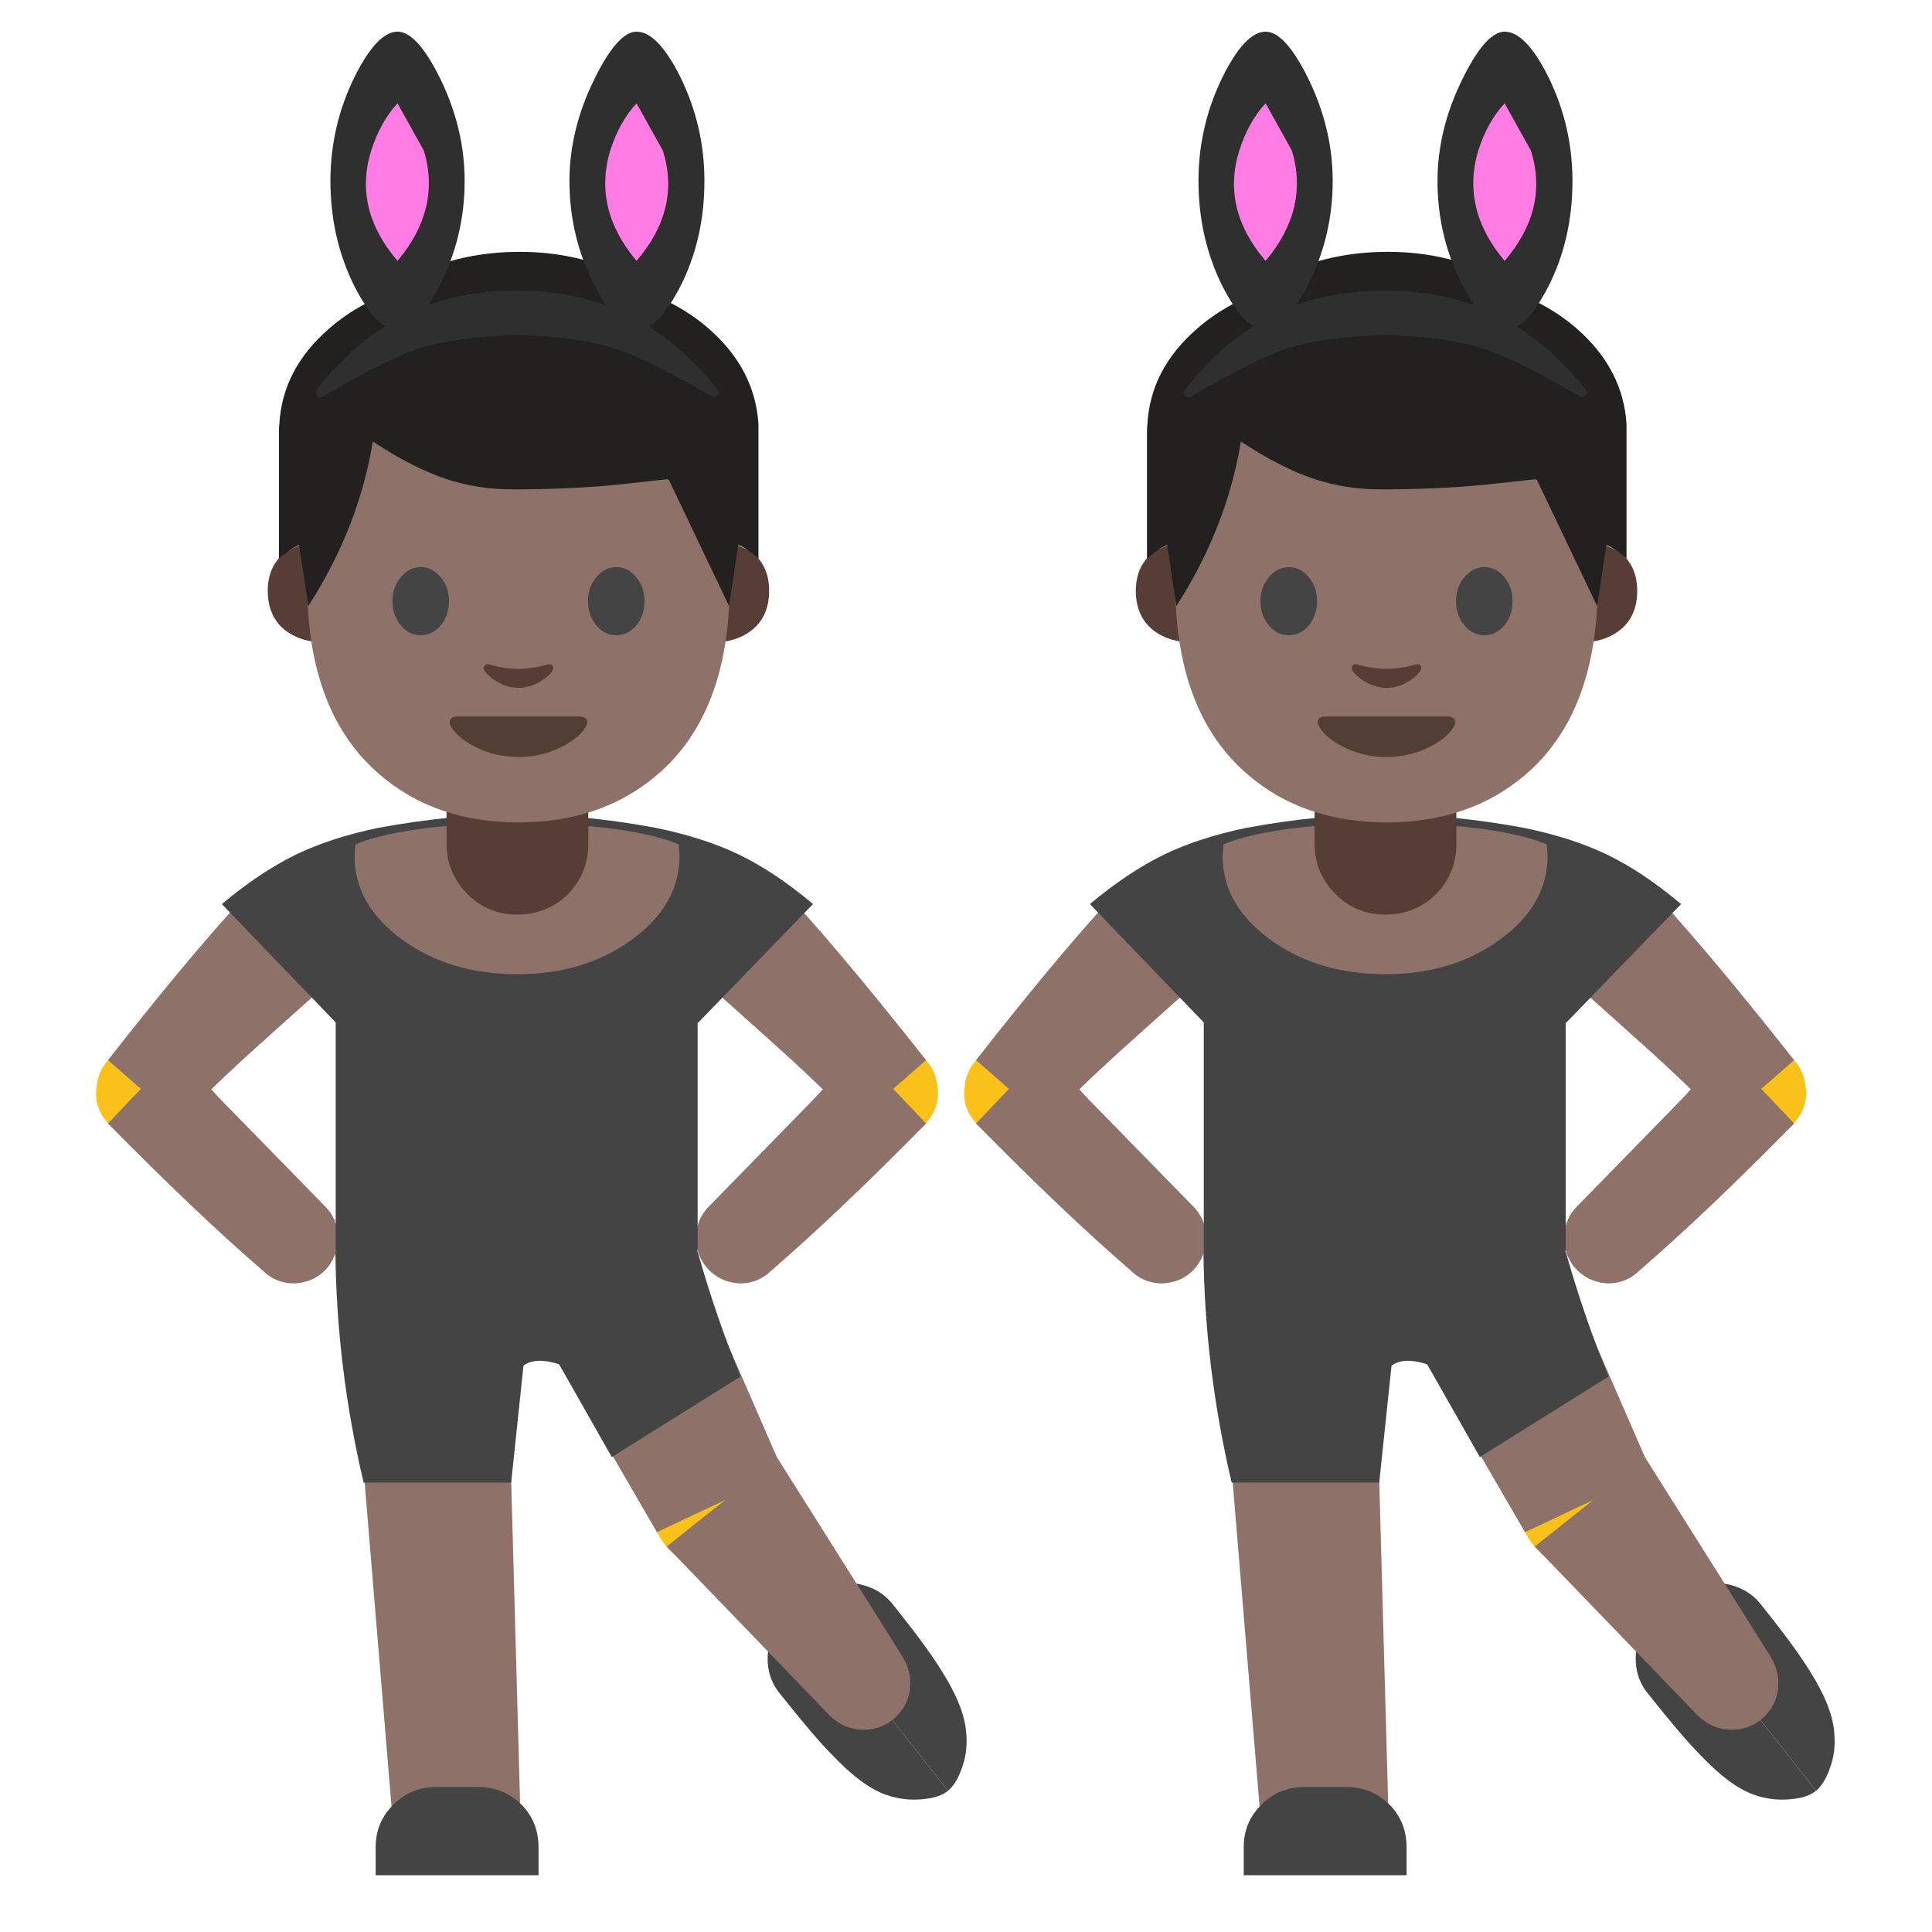 <svg xmlns="http://www.w3.org/2000/svg" xmlns:xlink="http://www.w3.org/1999/xlink" preserveAspectRatio="none" viewBox="0 0 72 72"><defs><path id="a" fill="#444" d="M62.95 118.75l-10.05-12.8q-1.45 1.15-1.8 3.05-.4 1.95.7 3.3 2.3 2.9 3.5 4.1 1.95 2.05 3.5 2.6 1.25.45 2.55.3 1.05-.1 1.6-.55z"/><path id="b" fill="#444" d="M52.9 105.95l10.05 12.8q.55-.45.9-1.45.45-1.15.3-2.5-.15-1.7-1.65-4.05-.95-1.55-3.2-4.35-1.05-1.35-3.05-1.45-1.95-.1-3.35 1z"/><path id="c" fill="#FBC11B" d="M47.85 94.9q-1.95 0-3.3 1.35-1.35 1.4-1.35 3.3t1.35 3.3q1.35 1.35 3.3 1.35 1.9 0 3.3-1.35 1.35-1.4 1.35-3.3t-1.35-3.3q-1.4-1.35-3.3-1.35z"/><path id="d" fill="#8E726A" d="M52.05 97.65l-7.4-17-10.4 4.75 9.4 16.2 8.4-3.95z"/><path id="e" fill="#8E726A" d="M55.1 113.75l4.9-3.8-8.35-13.25-7.35 5.85 10.8 11.2z"/><path id="f" fill="#8E726A" d="M33.5 80.6H22.8l3.6 43.4h8.3l-1.2-43.4z"/><path id="g" fill="#444" d="M35.8 124.35v-1.85q0-1.7-1.15-2.85-1.2-1.15-2.85-1.15H29q-1.65 0-2.8 1.15-1.2 1.15-1.2 2.85v1.85h10.8z"/><path id="h" fill="#FBC11B" d="M6.5 72q-.2 1.3.6 2.3.8 1.05 2.1 1.2 1.3.2 2.3-.6 1.05-.8 1.2-2.1.2-1.3-.6-2.3-.8-1.05-2.1-1.2-1.25-.2-2.3.6-1.05.8-1.2 2.1z"/><path id="i" fill="#8E726A" d="M20.15 61.25q-2.4-3.3-2.7-3-3.9 4-10.2 12.05L12 74.45l1.15-1.25q1.45-1.55 5.55-5.2l3.8-3.4q-1.15-1.7-2.35-3.35z"/><path id="j" fill="#444" d="M34.4 72.4V54q-4.4 0-9.25.9-3.1.65-5.4 1.75-2.45 1.2-4.95 3.3l7.55 7.85 12.05 4.6z"/><path id="k" fill="#8E726A" d="M22.5 81.95q-.05-1.15-.85-1.95l-6.35-6.5q-1.65-1.65-3.4-3.9l-4.65 4.9q5.8 5.9 10.2 9.7.95.95 2.25.9 1.35-.1 2.15-1.1.7-.9.65-2.05z"/><path id="l" fill="#FBC11B" d="M58.75 69.3q-1.3.15-2.1 1.2-.8 1-.6 2.3.15 1.3 1.2 2.1 1 .8 2.3.6 1.3-.15 2.1-1.2t.6-2.3q-.15-1.3-1.2-2.1t-2.3-.6z"/><path id="m" fill="#8E726A" d="M51.3 58.25q-.3-.3-2.7 3-1.2 1.65-2.35 3.35l3.8 3.4q4.1 3.65 5.55 5.2l1.15 1.25 4.75-4.15q-6.35-8.05-10.2-12.05z"/><path id="n" fill="#444" d="M34.4 54v18.4l12-4.6 7.6-7.85q-2.55-2.15-4.95-3.3-2.3-1.1-5.45-1.75-4.85-.9-9.2-.9z"/><path id="o" fill="#8E726A" d="M47.1 80q-.8.8-.85 1.95-.05 1.15.65 2.05.85 1 2.15 1.1 1.3.05 2.25-.9 4.4-3.8 10.2-9.7l-4.65-4.9q-1.75 2.25-3.4 3.9L47.1 80z"/><path id="p" fill="#444" d="M31.45 59.25v14.2h4.75v-14.2h-4.75z"/><path id="q" fill="#444" d="M36.75 82.95v-18h-14.4v18h14.4z"/><path id="r" fill="#444" d="M34.35 64.95v18h12v-18h-12z"/><path id="s" fill="#8E726A" d="M26.75 62.3q3.15 2.3 7.65 2.3 4.45 0 7.6-2.3 3.15-2.3 3.15-5.55L45.1 56q-.55-.25-1.5-.5-3.45-.9-9.2-.9-5.8 0-9.25.9-.95.25-1.5.5l-.05.75q0 3.25 3.15 5.55z"/><path id="t" fill="#FBC11B" d="M34.4 60.25q2 0 3.3-1.2 1.3-1.25 1.3-3.2v-4.6h-9.25v4.6q0 1.95 1.35 3.2 1.3 1.2 3.3 1.2z"/><path id="u" fill="#E7A13D" d="M37 48.8h-5.2q-.9 0-1.5.8-.55.75-.55 1.7v4.5l1.25.35q1.6.3 3.4.3 2.8 0 4.6-.7V51.2q0-.95-.55-1.65-.6-.75-1.45-.75z"/><path id="v" fill="#563E37" d="M34.4 60.65q1.95 0 3.35-1.35 1.35-1.4 1.35-3.35v-4h-9.4v4q0 1.95 1.4 3.35 1.35 1.35 3.3 1.35z"/><path id="w" fill="#232020" d="M45.05 35.9q2.05 1.45 3.7 2.1V25.2q-1.05-2.1-3.35-4.25-4.55-4.25-10.85-4.25t-10.9 4.15q-2.3 2.1-3.35 4.15v13q6.2-1.05 12.2-4.8 3.45-2.15 5.95-4.55.25-.25.45.05 2.05 4.2 6.15 7.2z"/><path id="x" fill="#8E726A" d="M57.35 108.5q-1.25 0-2.2.9-.9.95-.9 2.2 0 1.3.9 2.2.95.9 2.2.9 1.3 0 2.2-.9.9-.9.9-2.2 0-1.25-.9-2.2-.9-.9-2.2-.9z"/><path id="y" fill="#563E37" d="M106.9 66.05h-3.6v20.3q4.75 0 7.85-2.4 3.6-2.8 3.6-8.05 0-5.3-3.9-8.1l-3.95-1.75z"/><path id="z" fill="#563E37" d="M24.7 66.05h-3.65l-3.9 1.75q-3.95 2.8-3.95 8.1 0 5.25 3.6 8.05 3.1 2.4 7.9 2.4v-20.3z"/><path id="A" fill="#8E726A" d="M106.75 73.8q0-30.45-8.65-45.45Q87.85 10.6 64 10.6q-23.9 0-34.15 17.75-8.65 15-8.65 45.45 0 25.9 14.6 38.45Q47.05 122 64 122q16.8 0 28.1-9.65 14.65-12.55 14.65-38.55z"/><path id="B" fill="#444" d="M40.15 72.35q-1.7 2-1.7 4.85 0 2.9 1.7 4.9 1.65 2 4.05 2 2.35 0 4.05-2 1.65-2.05 1.65-4.9 0-2.85-1.65-4.85-1.7-2.05-4.05-2.05-2.4 0-4.05 2.05z"/><path id="C" fill="#444" d="M87.85 72.35q-1.7-2.05-4.05-2.05-2.4 0-4.05 2.05-1.7 2-1.7 4.85 0 2.85 1.7 4.9 1.65 2 4.05 2 2.35 0 4.05-2 1.65-2 1.65-4.9 0-2.85-1.65-4.85z"/><path id="D" fill="#513F35" d="M63.95 108.75q4.9 0 9-2.15 3.2-1.7 4.5-3.7.7-1.05.35-1.7-.35-.65-1.45-.65H51.6q-1.1 0-1.45.65-.35.65.35 1.7 1.3 2 4.5 3.7 4.1 2.15 8.95 2.15z"/><path id="E" fill="#563E37" d="M58 90q-.65-.15-.9.3-.3.4-.05.9.7 1.15 2.4 2.2 2.2 1.35 4.55 1.35 2.35 0 4.5-1.35 1.7-1.05 2.4-2.2.25-.5 0-.9-.3-.45-.95-.3-3.15.9-5.95.9-2.85 0-6-.9z"/><path id="F" fill="#232020" d="M63.35 24.5v-.8q-.4-6.25-5.65-10.85-7.2-6.3-21.15-6.5H35.5q-13.95.2-21.1 6.5-5.3 4.6-5.65 10.85-.05.4-.05.8v14.55q.35-.3.95-.75.4-.35.95-.6l.4-.2 1.05 6.95Q17.8 35.5 19.4 25.7q4.55 3 8.3 4.25 3.75 1.25 7.8 1.2h1.05q6.7-.05 12.3-.7l4.1-.45q.1 0 .2.1L60 44.45l1.05-6.95.45.2q.5.25.9.55.65.5.95.8V24.5z"/><path id="G" fill="#2F2F2F" d="M30.9 12q0-3.45-1.6-6.75-1.55-3.15-2.85-3.15-1.35 0-2.85 3Q22 8.35 22 12q0 3.8 1.6 7 1.5 2.9 2.85 2.9 1.25 0 2.75-2.9 1.7-3.25 1.7-7z"/><path id="H" fill="#FF7CE5" d="M28.2 10l-1.75-3.15Q25.3 8.1 24.7 10q-1.2 3.85 1.75 7.3 2.9-3.45 1.75-7.3z"/><path id="I" fill="#2F2F2F" d="M45.2 5.1q-1.5-3-2.9-3-1.25 0-2.8 3.15Q37.85 8.6 37.85 12q0 3.75 1.7 7 1.5 2.9 2.75 2.9 1.4 0 2.9-2.9 1.6-3.15 1.6-7 0-3.65-1.6-6.9z"/><path id="J" fill="#FF7CE5" d="M42.3 6.85Q41.15 8.1 40.55 10q-1.15 3.85 1.75 7.3 2.95-3.45 1.75-7.3L42.3 6.85z"/><path id="K" fill="#2F2F2F" d="M47.65 26.25q.2-.2.05-.4-5.35-6.7-13.3-6.55-8.15-.15-13.3 6.55-.15.2 0 .4.2.15.4.05 4.15-2.45 6.4-3.2 2.35-.75 6.5-.9 4.1.15 6.45.9 2.3.75 6.45 3.2.2.1.35-.05z"/><path id="L" fill="#444" d="M26 46.65H12.5l4.25 3.2q.275.236.9.6l1.55.85q.396-.919 1.8-.4l1.3-.95 3.7-3.3z"/><path id="M" fill="#444" d="M25.35 46.05l-12.3.1-.55.5.85.45h11.7l.95-.45-.65-.6z"/><path id="N" fill="#444" d="M13.55 55.25h5.5l.5-4.75-7.05-3.85q.04 4.3 1.05 8.6z"/><path id="O" fill="#444" d="M22.8 54.3l4.8-3q-.897-2.167-1.6-4.65l-5.5 3.6 2.3 4.05z"/><path id="P" fill="#444" d="M62.95 118.75l-10.05-12.8q-1.45 1.15-1.8 3.05-.4 1.95.7 3.3 2.3 2.9 3.5 4.1 1.95 2.05 3.5 2.6 1.25.45 2.55.3 1.05-.1 1.6-.55z"/><path id="Q" fill="#444" d="M52.9 105.95l10.05 12.8q.55-.45.9-1.45.45-1.15.3-2.5-.15-1.7-1.65-4.05-.95-1.55-3.2-4.35-1.05-1.35-3.05-1.45-1.95-.1-3.35 1z"/><path id="R" fill="#FBC11B" d="M47.85 94.9q-1.95 0-3.3 1.35-1.35 1.4-1.35 3.3t1.35 3.3q1.35 1.35 3.3 1.35 1.9 0 3.3-1.35 1.35-1.4 1.35-3.3t-1.35-3.3q-1.4-1.35-3.3-1.35z"/><path id="S" fill="#8E726A" d="M52.05 97.65l-7.4-17-10.4 4.75 9.4 16.2 8.4-3.95z"/><path id="T" fill="#8E726A" d="M55.1 113.75l4.9-3.8-8.35-13.25-7.35 5.85 10.8 11.2z"/><path id="U" fill="#8E726A" d="M33.5 80.6H22.8l3.6 43.4h8.3l-1.2-43.4z"/><path id="V" fill="#444" d="M35.8 124.35v-1.85q0-1.7-1.15-2.85-1.2-1.15-2.85-1.15H29q-1.65 0-2.8 1.15-1.2 1.15-1.2 2.85v1.85h10.8z"/><path id="W" fill="#FBC11B" d="M6.5 72q-.2 1.3.6 2.3.8 1.05 2.1 1.2 1.3.2 2.3-.6 1.05-.8 1.2-2.1.2-1.3-.6-2.3-.8-1.05-2.1-1.2-1.25-.2-2.3.6-1.05.8-1.2 2.1z"/><path id="X" fill="#8E726A" d="M20.15 61.25q-2.4-3.3-2.7-3-3.9 4-10.2 12.05L12 74.45l1.15-1.25q1.45-1.55 5.55-5.2l3.8-3.4q-1.15-1.7-2.35-3.35z"/><path id="Y" fill="#444" d="M34.4 72.4V54q-4.4 0-9.25.9-3.1.65-5.4 1.75-2.45 1.2-4.95 3.3l7.55 7.85 12.05 4.6z"/><path id="Z" fill="#8E726A" d="M22.5 81.95q-.05-1.15-.85-1.95l-6.35-6.5q-1.65-1.65-3.4-3.9l-4.65 4.9q5.8 5.9 10.2 9.7.95.95 2.25.9 1.35-.1 2.15-1.1.7-.9.65-2.05z"/><path id="aa" fill="#FBC11B" d="M58.75 69.3q-1.3.15-2.1 1.2-.8 1-.6 2.3.15 1.3 1.2 2.1 1 .8 2.3.6 1.3-.15 2.1-1.2t.6-2.3q-.15-1.3-1.2-2.1t-2.3-.6z"/><path id="ab" fill="#8E726A" d="M51.3 58.25q-.3-.3-2.7 3-1.2 1.65-2.35 3.35l3.8 3.4q4.1 3.65 5.55 5.2l1.15 1.25 4.75-4.15q-6.35-8.05-10.2-12.05z"/><path id="ac" fill="#444" d="M34.4 54v18.4l12-4.6 7.6-7.85q-2.55-2.15-4.95-3.3-2.3-1.1-5.45-1.75-4.85-.9-9.2-.9z"/><path id="ad" fill="#8E726A" d="M47.1 80q-.8.8-.85 1.95-.05 1.15.65 2.05.85 1 2.15 1.1 1.3.05 2.25-.9 4.4-3.8 10.2-9.7l-4.65-4.9q-1.75 2.25-3.4 3.9L47.1 80z"/><path id="ae" fill="#444" d="M31.45 59.25v14.2h4.75v-14.2h-4.75z"/><path id="af" fill="#444" d="M36.75 82.95v-18h-14.4v18h14.4z"/><path id="ag" fill="#444" d="M34.35 64.95v18h12v-18h-12z"/><path id="ah" fill="#8E726A" d="M26.75 62.3q3.15 2.3 7.65 2.3 4.45 0 7.6-2.3 3.15-2.3 3.15-5.55L45.1 56q-.55-.25-1.5-.5-3.45-.9-9.2-.9-5.8 0-9.25.9-.95.25-1.5.5l-.05.75q0 3.25 3.15 5.55z"/><path id="ai" fill="#FBC11B" d="M34.4 60.25q2 0 3.3-1.2 1.3-1.25 1.3-3.2v-4.6h-9.25v4.6q0 1.95 1.35 3.2 1.3 1.2 3.3 1.2z"/><path id="aj" fill="#E7A13D" d="M37 48.8h-5.2q-.9 0-1.5.8-.55.75-.55 1.7v4.5l1.25.35q1.6.3 3.4.3 2.8 0 4.6-.7V51.2q0-.95-.55-1.65-.6-.75-1.45-.75z"/><path id="ak" fill="#563E37" d="M34.4 60.65q1.95 0 3.35-1.35 1.35-1.4 1.35-3.35v-4h-9.4v4q0 1.95 1.4 3.35 1.35 1.35 3.3 1.35z"/><path id="al" fill="#232020" d="M45.05 35.9q2.05 1.45 3.7 2.1V25.2q-1.05-2.1-3.35-4.25-4.55-4.25-10.85-4.25t-10.9 4.15q-2.3 2.1-3.35 4.15v13q6.2-1.05 12.2-4.8 3.45-2.15 5.95-4.55.25-.25.45.05 2.05 4.2 6.15 7.2z"/><path id="am" fill="#8E726A" d="M57.35 108.5q-1.25 0-2.2.9-.9.95-.9 2.2 0 1.3.9 2.2.95.9 2.2.9 1.3 0 2.2-.9.9-.9.9-2.2 0-1.25-.9-2.2-.9-.9-2.2-.9z"/><path id="an" fill="#563E37" d="M106.9 66.05h-3.6v20.3q4.75 0 7.85-2.4 3.6-2.8 3.6-8.05 0-5.3-3.9-8.1l-3.95-1.75z"/><path id="ao" fill="#563E37" d="M24.7 66.05h-3.65l-3.9 1.75q-3.95 2.8-3.95 8.1 0 5.25 3.6 8.05 3.1 2.4 7.9 2.4v-20.3z"/><path id="ap" fill="#8E726A" d="M106.75 73.8q0-30.45-8.65-45.45Q87.85 10.6 64 10.6q-23.9 0-34.15 17.75-8.65 15-8.65 45.45 0 25.9 14.6 38.45Q47.05 122 64 122q16.8 0 28.1-9.65 14.65-12.55 14.65-38.55z"/><path id="aq" fill="#444" d="M40.15 72.35q-1.7 2-1.7 4.85 0 2.9 1.7 4.9 1.65 2 4.05 2 2.35 0 4.05-2 1.65-2.05 1.65-4.9 0-2.85-1.65-4.85-1.7-2.05-4.05-2.05-2.4 0-4.05 2.05z"/><path id="ar" fill="#444" d="M87.85 72.35q-1.7-2.05-4.05-2.05-2.4 0-4.05 2.05-1.7 2-1.7 4.85 0 2.85 1.7 4.9 1.65 2 4.05 2 2.35 0 4.05-2 1.65-2 1.65-4.9 0-2.85-1.65-4.85z"/><path id="as" fill="#513F35" d="M63.95 108.75q4.9 0 9-2.15 3.2-1.7 4.5-3.7.7-1.05.35-1.7-.35-.65-1.45-.65H51.6q-1.1 0-1.45.65-.35.65.35 1.7 1.3 2 4.5 3.7 4.1 2.15 8.95 2.15z"/><path id="at" fill="#563E37" d="M58 90q-.65-.15-.9.3-.3.4-.05.9.7 1.15 2.4 2.2 2.2 1.35 4.55 1.35 2.35 0 4.5-1.35 1.7-1.05 2.4-2.2.25-.5 0-.9-.3-.45-.95-.3-3.15.9-5.95.9-2.85 0-6-.9z"/><path id="au" fill="#232020" d="M63.35 24.5v-.8q-.4-6.25-5.65-10.85-7.2-6.3-21.15-6.5H35.5q-13.95.2-21.1 6.5-5.3 4.6-5.65 10.85-.05.4-.05.8v14.55q.35-.3.95-.75.4-.35.95-.6l.4-.2 1.05 6.95Q17.8 35.5 19.4 25.7q4.55 3 8.3 4.25 3.75 1.25 7.8 1.2h1.05q6.7-.05 12.3-.7l4.1-.45q.1 0 .2.1L60 44.45l1.05-6.95.45.2q.5.25.9.55.65.5.95.8V24.5z"/><path id="av" fill="#2F2F2F" d="M30.9 12q0-3.45-1.6-6.75-1.55-3.15-2.85-3.15-1.35 0-2.85 3Q22 8.35 22 12q0 3.8 1.6 7 1.5 2.9 2.85 2.9 1.25 0 2.75-2.9 1.7-3.25 1.7-7z"/><path id="aw" fill="#FF7CE5" d="M28.2 10l-1.75-3.15Q25.3 8.1 24.7 10q-1.2 3.85 1.75 7.3 2.9-3.45 1.75-7.3z"/><path id="ax" fill="#2F2F2F" d="M45.2 5.1q-1.5-3-2.9-3-1.25 0-2.8 3.15Q37.85 8.6 37.85 12q0 3.75 1.7 7 1.5 2.9 2.75 2.9 1.4 0 2.9-2.9 1.6-3.15 1.6-7 0-3.65-1.6-6.9z"/><path id="ay" fill="#FF7CE5" d="M42.3 6.85Q41.15 8.1 40.55 10q-1.15 3.85 1.75 7.3 2.95-3.45 1.75-7.3L42.3 6.85z"/><path id="az" fill="#2F2F2F" d="M47.65 26.25q.2-.2.05-.4-5.35-6.7-13.3-6.55-8.15-.15-13.3 6.55-.15.2 0 .4.2.15.4.05 4.15-2.45 6.4-3.2 2.35-.75 6.5-.9 4.1.15 6.45.9 2.3.75 6.45 3.2.2.1.35-.05z"/><path id="aA" fill="#444" d="M26 46.65H12.5l4.25 3.2q.275.236.9.6l1.55.85q.396-.919 1.8-.4l1.3-.95 3.7-3.3z"/><path id="aB" fill="#444" d="M25.35 46.05l-12.3.1-.55.5.85.45h11.7l.95-.45-.65-.6z"/><path id="aC" fill="#444" d="M13.55 55.25h5.5l.5-4.75-7.05-3.85q.04 4.3 1.05 8.6z"/><path id="aD" fill="#444" d="M22.8 54.3l4.8-3q-.897-2.167-1.6-4.65l-5.5 3.6 2.3 4.05z"/></defs><use transform="matrix(.562 0 0 .562 32.3 0)" xlink:href="#a"/><use transform="matrix(.562 0 0 .562 32.3 0)" xlink:href="#b"/><use transform="translate(32.3) scale(.562)" xlink:href="#c"/><use transform="translate(32.3) scale(.562)" xlink:href="#d"/><use transform="translate(32.3) scale(.562)" xlink:href="#e"/><use transform="matrix(.562 0 0 .562 32.3 0)" xlink:href="#f"/><use transform="matrix(.562 0 0 .562 32.3 0)" xlink:href="#g"/><use transform="translate(32.3) scale(.562)" xlink:href="#h"/><use transform="translate(32.3) scale(.562)" xlink:href="#i"/><use transform="translate(32.3) scale(.562)" xlink:href="#j"/><use transform="translate(32.3) scale(.562)" xlink:href="#k"/><use transform="translate(32.3) scale(.562)" xlink:href="#l"/><use transform="translate(32.3) scale(.562)" xlink:href="#m"/><use transform="translate(32.3) scale(.562)" xlink:href="#n"/><use transform="translate(32.3) scale(.562)" xlink:href="#o"/><use transform="translate(32.3) scale(.562)" xlink:href="#p"/><use transform="translate(32.3) scale(.562)" xlink:href="#q"/><use transform="translate(32.3) scale(.562)" xlink:href="#r"/><use transform="translate(32.3) scale(.562)" xlink:href="#s"/><use transform="matrix(.562 0 0 .562 32.3 0)" xlink:href="#t"/><use transform="matrix(.562 0 0 .562 32.3 0)" xlink:href="#u"/><use transform="translate(32.3) scale(.562)" xlink:href="#v"/><use transform="translate(32.3) scale(.562)" xlink:href="#w"/><use transform="translate(32.3) scale(.562)" xlink:href="#x"/><use transform="translate(39.9 8.05) scale(.184)" xlink:href="#y"/><use transform="translate(39.9 8.05) scale(.184)" xlink:href="#z"/><use transform="matrix(.184 0 0 .184 39.9 8.2)" xlink:href="#A"/><use transform="matrix(.184 0 0 .184 39.9 8.2)" xlink:href="#B"/><use transform="matrix(.184 0 0 .184 39.9 8.2)" xlink:href="#C"/><use transform="matrix(.184 0 0 .184 39.9 8.2)" xlink:href="#D"/><use transform="matrix(.184 0 0 .184 39.9 8.2)" xlink:href="#E"/><use transform="matrix(.327 0 0 .327 39.9 8.05)" xlink:href="#F"/><use transform="matrix(.562 0 0 .562 32.3 0)" xlink:href="#G"/><use transform="matrix(.562 0 0 .562 32.3 0)" xlink:href="#H"/><use transform="matrix(.562 0 0 .562 32.3 0)" xlink:href="#I"/><use transform="matrix(.562 0 0 .562 32.3 0)" xlink:href="#J"/><use transform="matrix(.562 0 0 .562 32.3 0)" xlink:href="#K"/><use transform="translate(32.35)" xlink:href="#L"/><use transform="translate(32.35)" xlink:href="#M"/><use transform="translate(32.35)" xlink:href="#N"/><use transform="translate(32.35)" xlink:href="#O"/><use transform="matrix(.562 0 0 .562 -.05 0)" xlink:href="#P"/><use transform="matrix(.562 0 0 .562 -.05 0)" xlink:href="#Q"/><use transform="translate(-.05) scale(.562)" xlink:href="#R"/><use transform="translate(-.05) scale(.562)" xlink:href="#S"/><use transform="translate(-.05) scale(.562)" xlink:href="#T"/><use transform="matrix(.562 0 0 .562 -.05 0)" xlink:href="#U"/><use transform="matrix(.562 0 0 .562 -.05 0)" xlink:href="#V"/><use transform="translate(-.05) scale(.562)" xlink:href="#W"/><use transform="translate(-.05) scale(.562)" xlink:href="#X"/><use transform="translate(-.05) scale(.562)" xlink:href="#Y"/><use transform="translate(-.05) scale(.562)" xlink:href="#Z"/><use transform="translate(-.05) scale(.562)" xlink:href="#aa"/><use transform="translate(-.05) scale(.562)" xlink:href="#ab"/><use transform="translate(-.05) scale(.562)" xlink:href="#ac"/><use transform="translate(-.05) scale(.562)" xlink:href="#ad"/><use transform="translate(-.05) scale(.562)" xlink:href="#ae"/><use transform="translate(-.05) scale(.562)" xlink:href="#af"/><use transform="translate(-.05) scale(.562)" xlink:href="#ag"/><use transform="translate(-.05) scale(.562)" xlink:href="#ah"/><use transform="matrix(.562 0 0 .562 -.05 0)" xlink:href="#ai"/><use transform="matrix(.562 0 0 .562 -.05 0)" xlink:href="#aj"/><use transform="translate(-.05) scale(.562)" xlink:href="#ak"/><use transform="translate(-.05) scale(.562)" xlink:href="#al"/><use transform="translate(-.05) scale(.562)" xlink:href="#am"/><use transform="matrix(.184 0 0 .184 7.55 8.05)" xlink:href="#an"/><use transform="matrix(.184 0 0 .184 7.55 8.05)" xlink:href="#ao"/><use transform="matrix(.184 0 0 .184 7.55 8.2)" xlink:href="#ap"/><use transform="matrix(.184 0 0 .184 7.55 8.2)" xlink:href="#aq"/><use transform="matrix(.184 0 0 .184 7.55 8.2)" xlink:href="#ar"/><use transform="matrix(.184 0 0 .184 7.55 8.2)" xlink:href="#as"/><use transform="matrix(.184 0 0 .184 7.55 8.2)" xlink:href="#at"/><use transform="matrix(.327 0 0 .327 7.55 8.05)" xlink:href="#au"/><use transform="matrix(.562 0 0 .562 -.05 0)" xlink:href="#av"/><use transform="matrix(.562 0 0 .562 -.05 0)" xlink:href="#aw"/><use transform="matrix(.562 0 0 .562 -.05 0)" xlink:href="#ax"/><use transform="matrix(.562 0 0 .562 -.05 0)" xlink:href="#ay"/><use transform="matrix(.562 0 0 .562 -.05 0)" xlink:href="#az"/><use xlink:href="#aA"/><use xlink:href="#aB"/><use xlink:href="#aC"/><use xlink:href="#aD"/></svg>
